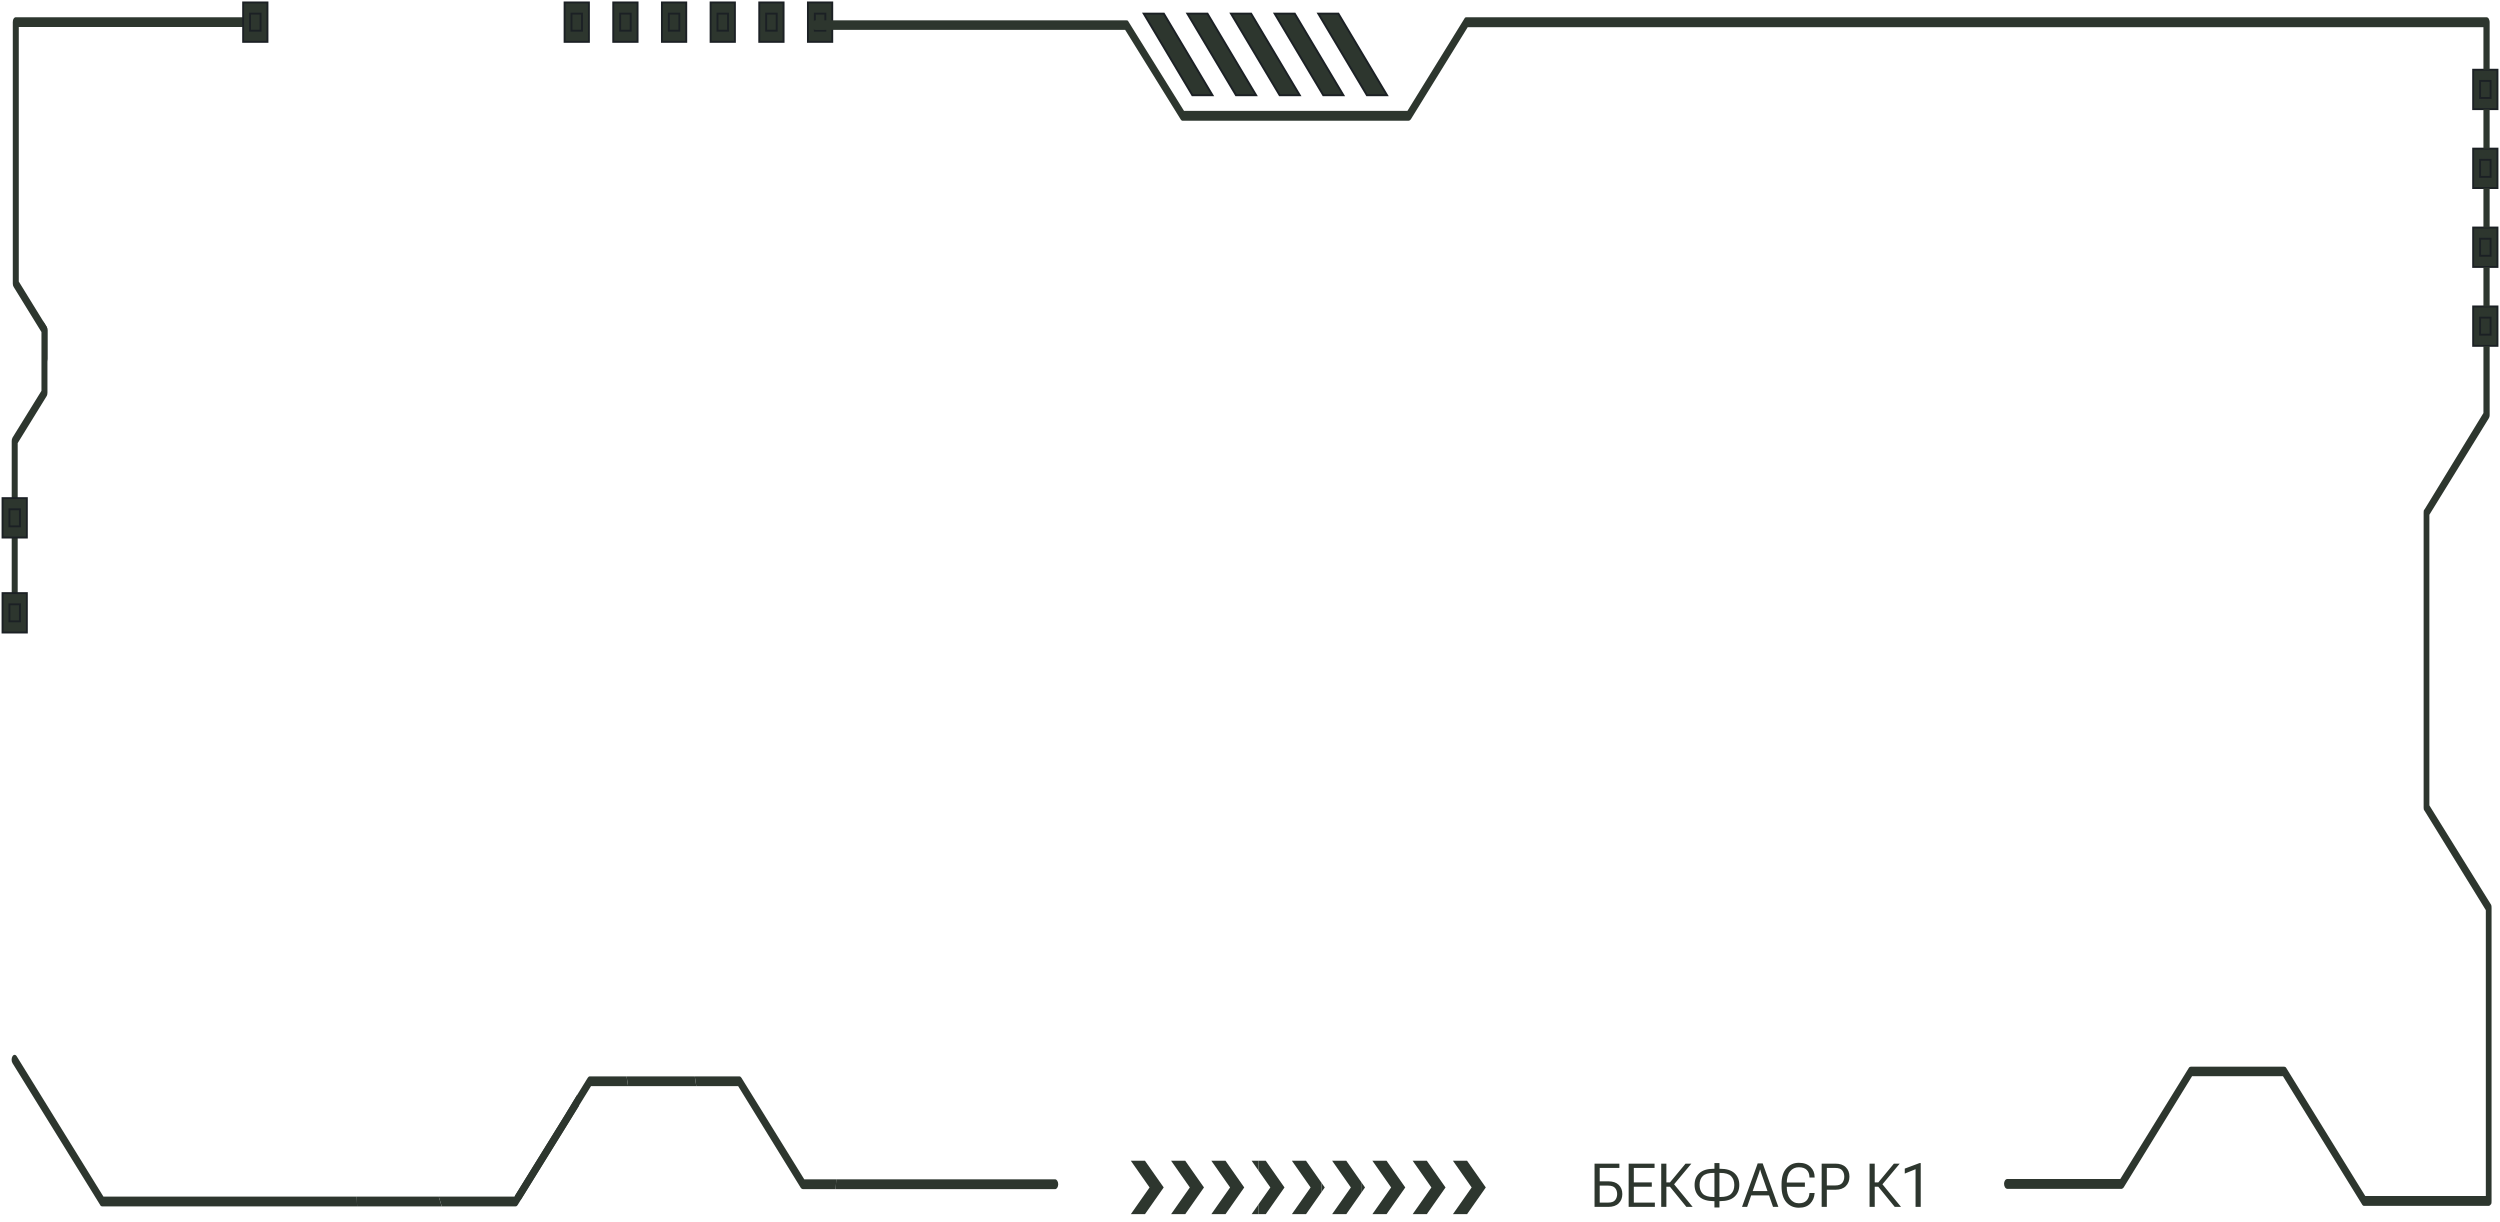 <svg width="986" height="482" viewBox="0 0 986 482" fill="none" xmlns="http://www.w3.org/2000/svg">
<path d="M985 43.044V27.504H975.415V43.044H985Z" fill="#2D362E" stroke="#1B2024" stroke-width="0.756" stroke-miterlimit="10"/>
<path d="M982.279 38.634V31.914H978.133V38.634H982.279Z" fill="#2D362E" stroke="#1B2024" stroke-width="0.756" stroke-miterlimit="10"/>
<path d="M985 74.161V58.619H975.415V74.161H985Z" fill="#2D362E" stroke="#1B2024" stroke-width="0.756" stroke-miterlimit="10"/>
<path d="M982.279 69.754V63.035H978.133V69.754H982.279Z" fill="#2D362E" stroke="#1B2024" stroke-width="0.756" stroke-miterlimit="10"/>
<path d="M985 105.28V89.739H975.415V105.28H985Z" fill="#2D362E" stroke="#1B2024" stroke-width="0.756" stroke-miterlimit="10"/>
<path d="M982.279 100.875V94.15H978.133V100.875H982.279Z" fill="#2D362E" stroke="#1B2024" stroke-width="0.756" stroke-miterlimit="10"/>
<path d="M985 136.401V120.861H975.415V136.401H985Z" fill="#2D362E" stroke="#1B2024" stroke-width="0.756" stroke-miterlimit="10"/>
<path d="M982.279 131.991V125.271H978.133V131.991H982.279Z" fill="#2D362E" stroke="#1B2024" stroke-width="0.756" stroke-miterlimit="10"/>
<path fill-rule="evenodd" clip-rule="evenodd" d="M140.837 475.797L140.719 471.94H40.798L6.586 416.583C6.115 415.841 5.407 415.841 4.934 416.583C4.698 416.963 4.58 417.457 4.58 417.951C4.58 418.446 4.698 418.94 4.934 419.32L39.499 475.227C39.617 475.588 39.971 475.797 40.325 475.797H140.836H140.837Z" fill="#2D362E"/>
<path fill-rule="evenodd" clip-rule="evenodd" d="M329.827 465.135L329.591 468.994H416.182C416.773 468.994 417.362 468.12 417.362 467.074C417.362 466.01 416.773 465.135 416.182 465.135H329.827Z" fill="#2D362E"/>
<path fill-rule="evenodd" clip-rule="evenodd" d="M247.72 428.383L247.13 424.527H232.619C232.265 424.527 232.029 424.736 231.793 425.096L227.546 431.975V431.955L222.709 439.918L202.89 471.939H173.042L174.222 475.795H203.361C203.715 475.795 203.951 475.586 204.187 475.226L222.355 445.827L228.371 436.059V436.04L233.09 428.382H247.718L247.72 428.383Z" fill="#2D362E"/>
<path fill-rule="evenodd" clip-rule="evenodd" d="M329.591 468.994L329.827 465.135H317.205L292.431 425.095C292.194 424.733 291.958 424.525 291.604 424.525H274.026L274.617 428.382H291.133L315.789 468.422C316.025 468.784 316.378 468.992 316.732 468.992H329.591V468.994Z" fill="#2D362E"/>
<path fill-rule="evenodd" clip-rule="evenodd" d="M174.224 475.797L173.044 471.94H140.72L140.837 475.797H174.224Z" fill="#2D362E"/>
<path fill-rule="evenodd" clip-rule="evenodd" d="M274.617 428.383L274.028 424.527H247.13L247.72 428.383H274.617Z" fill="#2D362E"/>
<path fill-rule="evenodd" clip-rule="evenodd" d="M228.373 436.081V436.061V436.041L227.546 431.975V431.956L222.71 439.919L203.008 471.75L205.369 473.232L222.356 445.829L228.373 436.081Z" fill="#2D362E"/>
<path fill-rule="evenodd" clip-rule="evenodd" d="M101.895 8.732C101.895 9.833 101.354 10.657 100.698 10.657H7.408V111.03L18.372 128.835C18.599 129.179 18.714 129.66 18.714 130.21V154.891C18.714 155.372 18.6 155.922 18.372 156.265L6.981 174.758V241.719C6.981 242.75 6.44 243.645 5.784 243.645C5.13 243.645 4.617 242.752 4.617 241.719V173.934C4.617 173.453 4.731 172.971 4.959 172.559L16.35 154.134V130.966L5.386 113.161C5.159 112.817 5.045 112.337 5.045 111.854V8.732C5.045 8.252 5.159 7.702 5.386 7.356C5.586 7.013 5.9 6.806 6.213 6.806H100.698C101.354 6.806 101.895 7.7 101.895 8.732Z" fill="#2D362E"/>
<path fill-rule="evenodd" clip-rule="evenodd" d="M17.062 126.704L17.034 128.768C17.09 128.355 17.547 136.055 18.714 142.655V130.212C18.714 129.661 18.6 129.181 18.372 128.837L17.062 126.706L17.062 126.704Z" fill="#2D362E"/>
<path d="M10.586 249.467V233.926H1V249.467H10.586Z" fill="#2D362E" stroke="#1B2024" stroke-width="0.756" stroke-miterlimit="10"/>
<path d="M7.866 245.058V238.337H3.72V245.058H7.866Z" fill="#2D362E" stroke="#1B2024" stroke-width="0.756" stroke-miterlimit="10"/>
<path d="M10.586 212.009V196.467H1V212.009H10.586Z" fill="#2D362E" stroke="#1B2024" stroke-width="0.756" stroke-miterlimit="10"/>
<path d="M7.866 207.597V200.876H3.72V207.597H7.866Z" fill="#2D362E" stroke="#1B2024" stroke-width="0.756" stroke-miterlimit="10"/>
<path d="M105.488 16.508V0.965H95.899V16.508H105.488Z" fill="#2D362E" stroke="#1B2024" stroke-width="0.756" stroke-miterlimit="10"/>
<path d="M102.764 12.098V5.373H98.619V12.098H102.764Z" fill="#2D362E" stroke="#1B2024" stroke-width="0.756" stroke-miterlimit="10"/>
<path d="M328.237 16.508V0.965H318.651V16.508H328.237Z" fill="#2D362E" stroke="#1B2024" stroke-width="0.756" stroke-miterlimit="10"/>
<path d="M325.518 12.098V5.373H321.372V12.098H325.518Z" fill="#2D362E" stroke="#1B2024" stroke-width="0.756" stroke-miterlimit="10"/>
<path d="M309.041 16.508V0.965H299.455V16.508H309.041Z" fill="#2D362E" stroke="#1B2024" stroke-width="0.756" stroke-miterlimit="10"/>
<path d="M306.323 12.098V5.373H302.178V12.098H306.323Z" fill="#2D362E" stroke="#1B2024" stroke-width="0.756" stroke-miterlimit="10"/>
<path d="M289.848 16.508V0.965H280.26V16.508H289.848Z" fill="#2D362E" stroke="#1B2024" stroke-width="0.756" stroke-miterlimit="10"/>
<path d="M287.126 12.098V5.373H282.981V12.098H287.126Z" fill="#2D362E" stroke="#1B2024" stroke-width="0.756" stroke-miterlimit="10"/>
<path d="M270.652 16.508V0.965H261.066V16.508H270.652Z" fill="#2D362E" stroke="#1B2024" stroke-width="0.756" stroke-miterlimit="10"/>
<path d="M267.933 12.098V5.373H263.787V12.098H267.933Z" fill="#2D362E" stroke="#1B2024" stroke-width="0.756" stroke-miterlimit="10"/>
<path d="M251.456 16.508V0.965H241.869V16.508H251.456Z" fill="#2D362E" stroke="#1B2024" stroke-width="0.756" stroke-miterlimit="10"/>
<path d="M248.738 12.098V5.373H244.592V12.098H248.738Z" fill="#2D362E" stroke="#1B2024" stroke-width="0.756" stroke-miterlimit="10"/>
<path d="M232.263 16.508V0.965H222.676V16.508H232.263Z" fill="#2D362E" stroke="#1B2024" stroke-width="0.756" stroke-miterlimit="10"/>
<path d="M229.541 12.098V5.373H225.396V12.098H229.541Z" fill="#2D362E" stroke="#1B2024" stroke-width="0.756" stroke-miterlimit="10"/>
<path d="M459.022 5.373L478.209 37.561H470.263L451.078 5.373H459.022Z" fill="#2D362E" stroke="#1B2024" stroke-width="0.756" stroke-miterlimit="10"/>
<path d="M476.233 5.373L495.42 37.561H487.475L468.288 5.373H476.233Z" fill="#2D362E" stroke="#1B2024" stroke-width="0.756" stroke-miterlimit="10"/>
<path d="M493.446 5.373L512.632 37.561H504.686L485.499 5.373H493.446Z" fill="#2D362E" stroke="#1B2024" stroke-width="0.756" stroke-miterlimit="10"/>
<path d="M510.656 5.373L529.843 37.561H521.896L502.71 5.373H510.656Z" fill="#2D362E" stroke="#1B2024" stroke-width="0.756" stroke-miterlimit="10"/>
<path d="M527.868 5.373L547.054 37.561H539.108L519.922 5.373H527.868Z" fill="#2D362E" stroke="#1B2024" stroke-width="0.756" stroke-miterlimit="10"/>
<path fill-rule="evenodd" clip-rule="evenodd" d="M982.673 358.165V473.579C982.673 474.115 982.673 474.652 982.484 474.922C982.107 475.324 981.918 475.592 981.54 475.592H932.291C932.103 475.592 931.725 475.324 931.536 474.922L900.403 424.461H864.551L837.568 468.344C837.379 468.613 837.002 468.881 836.813 468.881H791.716C790.961 468.881 790.395 467.942 790.395 466.867C790.395 465.928 790.961 464.989 791.716 464.989H836.248L863.231 421.24C863.419 420.838 863.797 420.703 864.174 420.703H900.781C901.158 420.703 901.536 420.838 901.725 421.24L932.859 471.699H980.41V358.971L956.258 319.784C955.88 319.381 955.88 318.979 955.88 318.441V202.222C955.88 201.685 955.88 201.148 956.258 200.88L979.467 162.9V136.463H981.921V163.706C981.921 164.243 981.732 164.781 981.543 165.049L958.145 203.028V317.636L982.486 356.823C982.675 357.226 982.674 357.762 982.674 358.166L982.673 358.165ZM981.918 8.703V27.491H979.464V10.715H578.871L556.416 47.084C556.227 47.352 555.85 47.62 555.472 47.62H466.41C466.032 47.62 465.843 47.352 465.655 47.084L443.766 11.788H321.494C320.927 11.788 320.361 10.983 320.361 9.908C320.361 8.835 320.927 8.03 321.494 8.03H444.332C444.71 8.03 444.899 8.165 445.087 8.567L466.975 43.727H555.094L577.549 7.358C577.738 6.956 577.926 6.822 578.304 6.822H980.784C980.972 6.822 981.35 6.956 981.538 7.358C981.727 7.761 981.916 8.163 981.916 8.701L981.918 8.703ZM981.918 43.058V58.625H979.464V43.058H981.918ZM981.918 74.193V89.76H979.464V74.193H981.918ZM981.918 105.327V120.895H979.464V105.327H981.918Z" fill="#2D362E"/>
<path fill-rule="evenodd" clip-rule="evenodd" d="M446 457.804H451.58L458.965 468.332L451.58 478.862H446L453.386 468.332L446 457.804ZM496.387 478.862V474.942L493.639 478.862H496.387ZM496.387 461.724V457.804H493.639L496.387 461.724ZM461.881 457.804H467.461L474.847 468.332L467.461 478.862H461.881L469.267 468.332L461.881 457.804ZM477.76 457.804H483.34L490.724 468.332L483.34 478.862H477.76L485.146 468.332L477.76 457.804Z" fill="#2D362E"/>
<path fill-rule="evenodd" clip-rule="evenodd" d="M536.845 466.169V470.497L538.363 468.332L536.845 466.169ZM541.276 457.804H546.856L554.242 468.332L546.856 478.862H541.276L548.662 468.332L541.276 457.804ZM557.155 457.804H562.735L570.121 468.332L562.735 478.862H557.155L564.541 468.332L557.155 457.804ZM573.034 457.804H578.614L586 468.332L578.614 478.862H573.034L580.418 468.332L573.034 457.804Z" fill="#2D362E"/>
<path fill-rule="evenodd" clip-rule="evenodd" d="M496.387 457.804V461.724L501.025 468.332L496.387 474.941V478.86H499.219L506.605 468.331L499.219 457.803H496.387V457.804ZM521.211 470.147V466.518L515.098 457.803H509.518L516.904 468.331L509.518 478.86H515.098L521.211 470.146V470.147Z" fill="#2D362E"/>
<path fill-rule="evenodd" clip-rule="evenodd" d="M521.211 466.519V470.148L522.484 468.333L521.211 466.519ZM536.845 470.497V466.169L530.977 457.804H525.396L532.783 468.332L525.396 478.862H530.977L536.845 470.497Z" fill="#2D362E"/>
<path d="M628.887 476V458.938H638.684V460.637H630.926V465.91H634.254C636.066 465.91 637.449 466.371 638.402 467.293C639.363 468.215 639.844 469.43 639.844 470.938C639.844 472.445 639.363 473.668 638.402 474.605C637.449 475.535 636.066 476 634.254 476H628.887ZM630.926 467.609V474.301H634.254C635.566 474.301 636.484 473.977 637.008 473.328C637.539 472.672 637.805 471.875 637.805 470.938C637.805 470 637.539 469.211 637.008 468.57C636.484 467.93 635.566 467.609 634.254 467.609H630.926ZM642.34 476V458.938H652.559V460.637H644.379V466.344H651.469V468.043H644.379V474.301H652.676V476H642.34ZM665.109 476L658.066 467.363L659.73 466.438L667.594 476H665.109ZM656.203 466.344H658.629L664.781 458.938H667.078L659.461 468.043H656.203V466.344ZM655.184 476V458.938H657.223V476H655.184ZM678.152 458.703V460.965H678.469C680.938 460.965 682.805 461.539 684.07 462.688C685.344 463.836 685.98 465.391 685.98 467.352C685.98 469.305 685.344 470.855 684.07 472.004C682.805 473.152 680.938 473.727 678.469 473.727H678.152V476.234H676.172V473.727H675.855C673.387 473.727 671.516 473.152 670.242 472.004C668.977 470.848 668.344 469.293 668.344 467.34C668.344 465.387 668.977 463.836 670.242 462.688C671.516 461.539 673.387 460.965 675.855 460.965H676.172V458.703H678.152ZM678.469 462.594H678.152V472.098H678.469C680.484 472.098 681.91 471.68 682.746 470.844C683.59 470.008 684.012 468.848 684.012 467.363C684.012 465.895 683.59 464.734 682.746 463.883C681.91 463.023 680.484 462.594 678.469 462.594ZM675.855 462.594C673.84 462.594 672.41 463.012 671.566 463.848C670.73 464.676 670.312 465.832 670.312 467.316C670.312 468.793 670.73 469.961 671.566 470.82C672.41 471.672 673.84 472.098 675.855 472.098H676.172V462.594H675.855ZM687.047 476L693.234 458.844H695.203L701.391 476H699.281L694.676 462.805C694.582 462.531 694.5 462.273 694.43 462.031C694.359 461.789 694.293 461.539 694.23 461.281H694.137C694.074 461.539 694.008 461.789 693.938 462.031C693.867 462.273 693.785 462.531 693.691 462.805L689.074 476H687.047ZM689.672 471.453L690.281 469.766H698.121L698.73 471.453H689.672ZM703.664 466.379H711.844V468.078H703.664V466.379ZM702.645 467.984V466.953C702.645 464.258 703.289 462.195 704.578 460.766C705.867 459.328 707.492 458.609 709.453 458.609C711.422 458.609 712.953 459.148 714.047 460.227C715.141 461.305 715.688 462.645 715.688 464.246V464.41H713.637V464.246C713.637 463.082 713.289 462.145 712.594 461.434C711.906 460.723 710.859 460.367 709.453 460.367C708.039 460.367 706.891 460.906 706.008 461.984C705.133 463.062 704.695 464.648 704.695 466.742V468.066C704.695 470.105 705.137 471.699 706.02 472.848C706.91 473.996 708.062 474.57 709.477 474.57C710.805 474.57 711.809 474.215 712.488 473.504C713.168 472.785 713.551 471.848 713.637 470.691V470.527H715.688L715.676 470.715C715.551 472.293 714.973 473.625 713.941 474.711C712.918 475.789 711.422 476.328 709.453 476.328C707.453 476.328 705.816 475.609 704.543 474.172C703.277 472.727 702.645 470.664 702.645 467.984ZM718.465 476V458.938H723.832C725.645 458.938 727.027 459.41 727.98 460.355C728.941 461.293 729.422 462.531 729.422 464.07C729.422 465.609 728.941 466.855 727.98 467.809C727.027 468.762 725.645 469.238 723.832 469.238H720.504V476H718.465ZM720.504 467.539H723.832C725.145 467.539 726.062 467.203 726.586 466.531C727.117 465.852 727.383 465.031 727.383 464.07C727.383 463.102 727.117 462.289 726.586 461.633C726.062 460.969 725.145 460.637 723.832 460.637H720.504V467.539ZM747.281 476L740.238 467.363L741.902 466.438L749.766 476H747.281ZM738.375 466.344H740.801L746.953 458.938H749.25L741.633 468.043H738.375V466.344ZM737.355 476V458.938H739.395V476H737.355ZM755.496 476V461.129L751.242 462.863V460.895L757.102 458.703H757.535V476H755.496Z" fill="#2D362E"/>
</svg>
